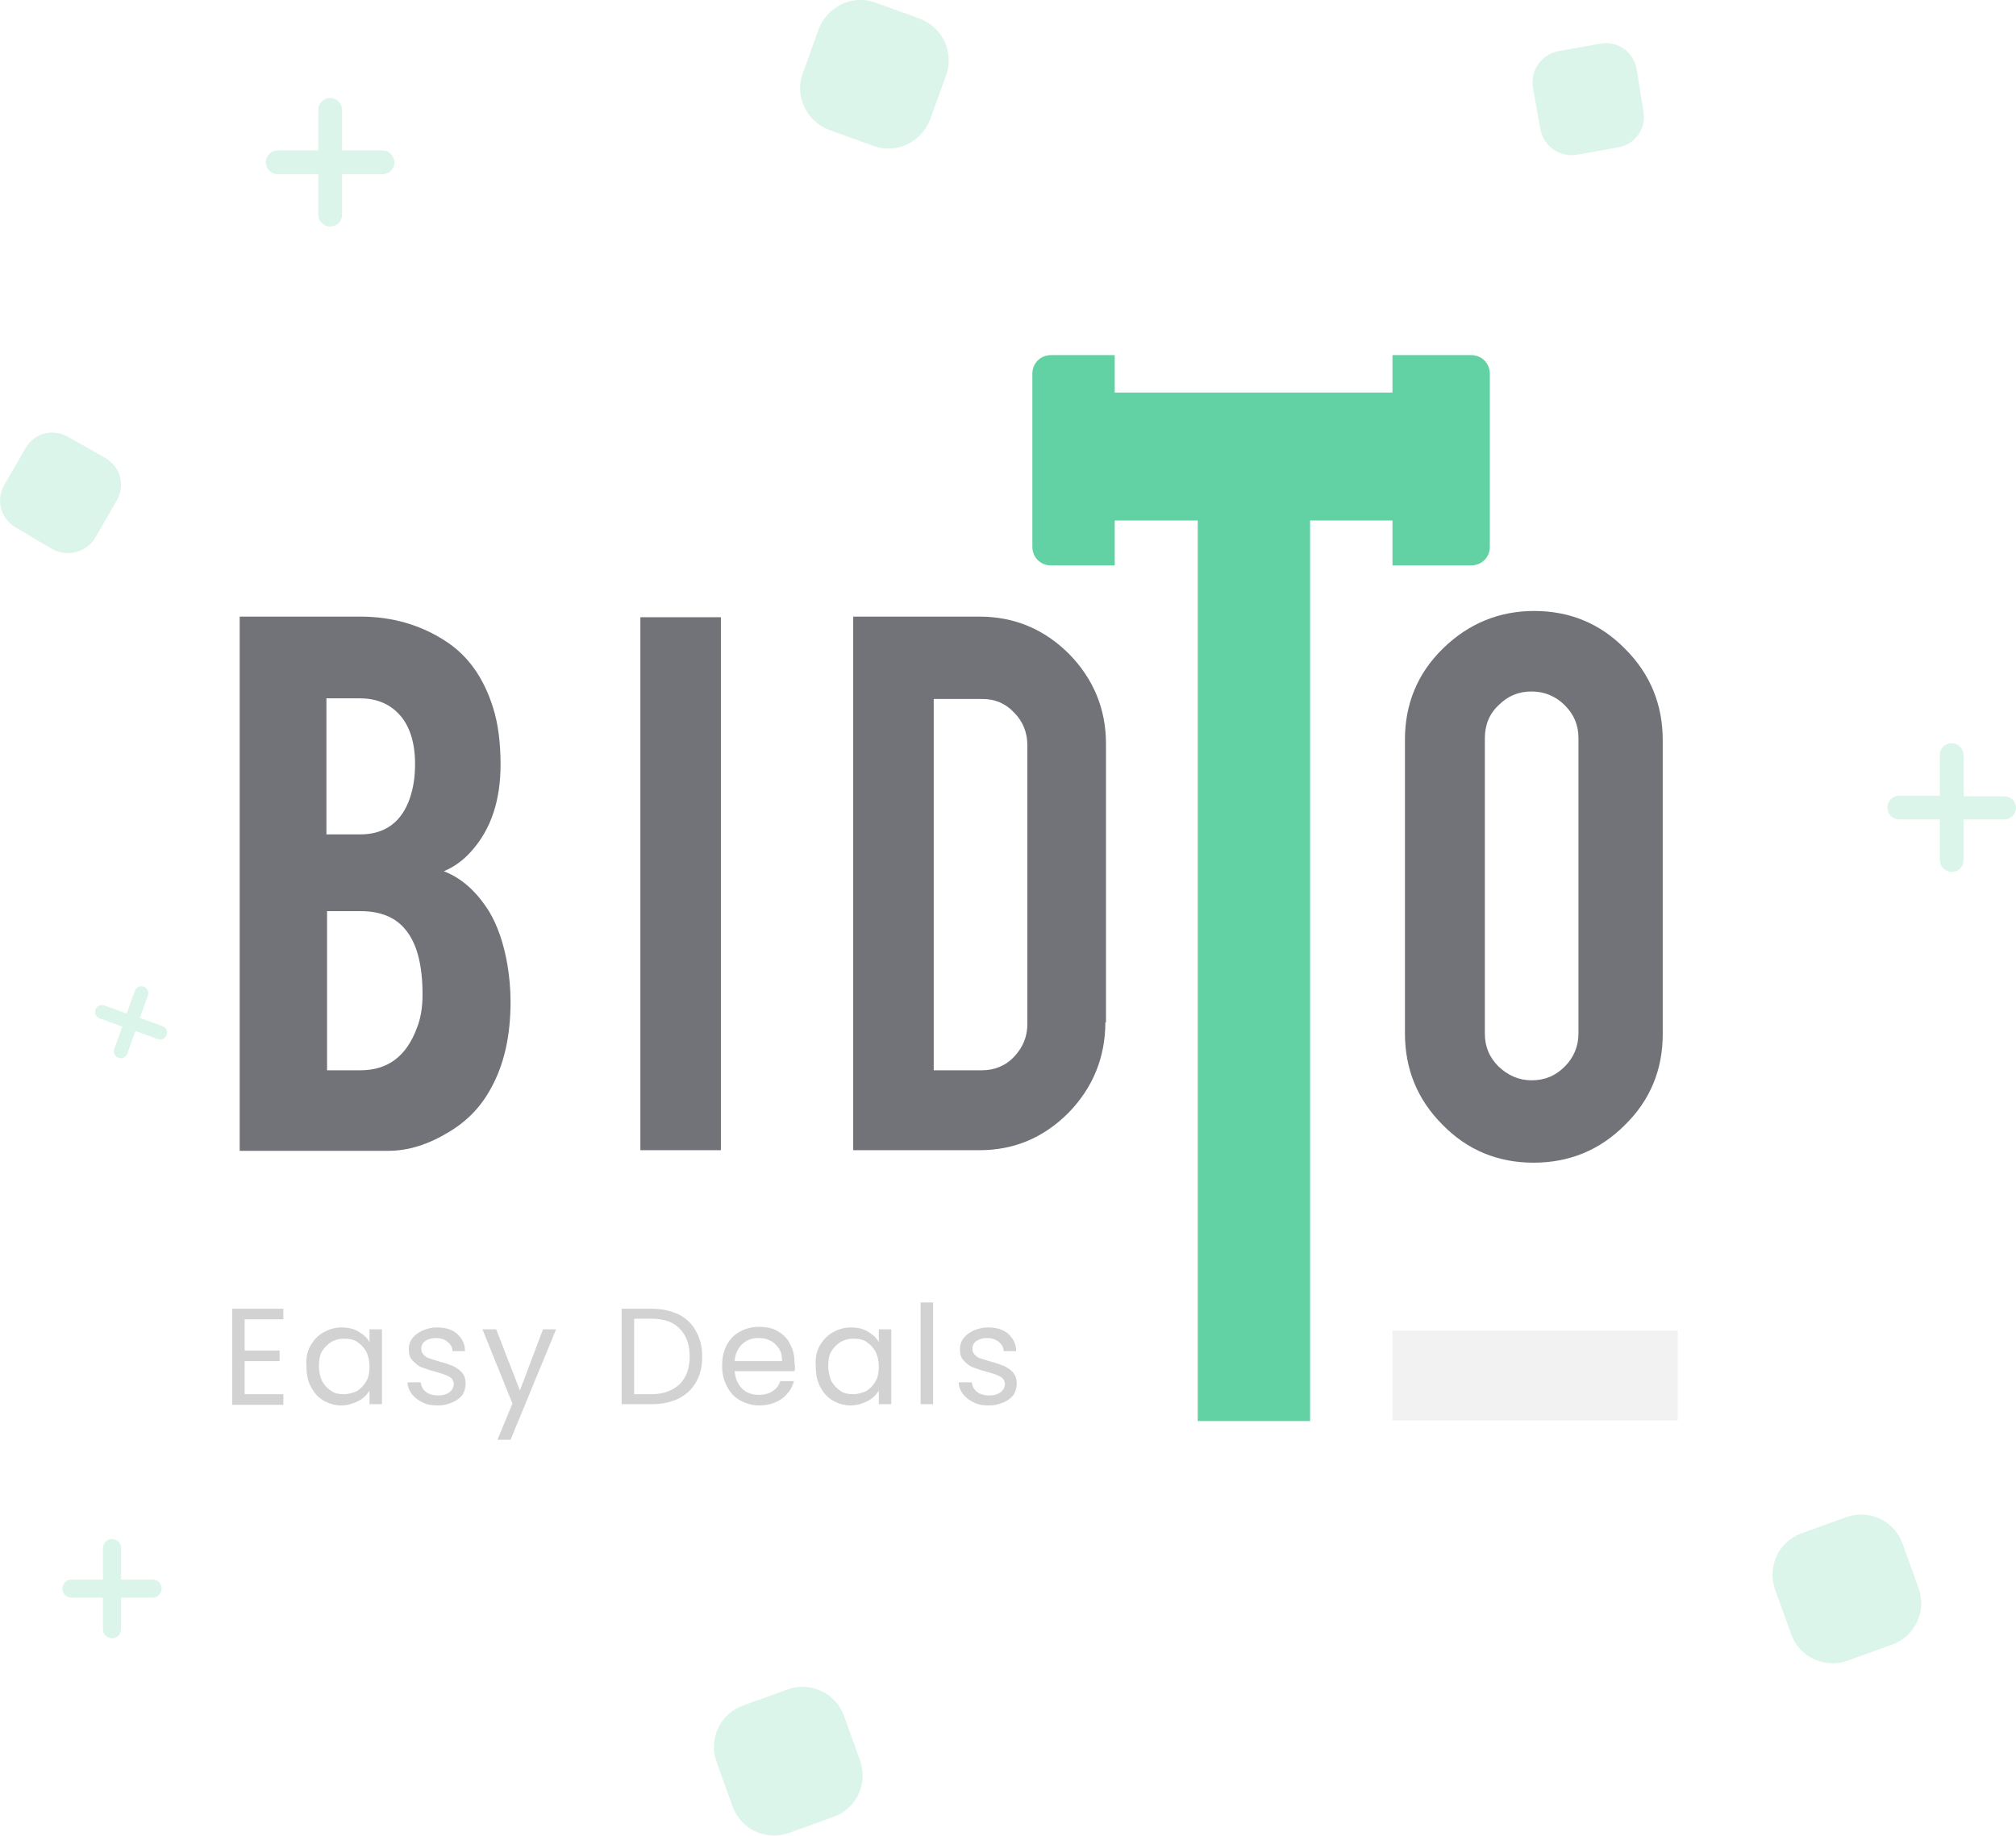 <?xml version="1.0" encoding="utf-8"?>
<!-- Generator: Adobe Illustrator 25.4.1, SVG Export Plug-In . SVG Version: 6.00 Build 0)  -->
<svg version="1.1" id="Layer_1" xmlns="http://www.w3.org/2000/svg" xmlns:xlink="http://www.w3.org/1999/xlink" x="0px" y="0px"
	 width="323px" height="294.2px" viewBox="0 0 323 294.2" style="enable-background:new 0 0 323 294.2;" xml:space="preserve">
<style type="text/css">
	.st0{enable-background:new    ;}
	.st1{fill:#717379;}
	.st2{fill:#D2D2D2;}
	.st3{fill:#62D2A4;}
	.st4{opacity:0.3;fill:#D2D2D2;enable-background:new    ;}
	.st5{opacity:0.58;}
	.st6{opacity:0.4;fill:#62D2A4;enable-background:new    ;}
</style>
<g class="st0">
	<path class="st1" d="M38.4,184.3V98.8h19.3c5.1,0,9.7,1.3,13.8,4c3.5,2.3,6,5.8,7.5,10.6c0.8,2.5,1.2,5.6,1.2,9.1
		c0,5.7-1.5,10.3-4.6,13.8c-1.3,1.5-2.8,2.6-4.5,3.3c2.9,1.1,5.3,3.3,7.3,6.5c1.3,2.2,2.3,5,2.9,8.5c0.3,1.8,0.5,3.8,0.5,5.9
		c0,5.4-1,10-3.1,13.8c-1.6,3-3.8,5.3-6.8,7.1c-3.3,2-6.5,3-9.7,3H38.4z M52.3,133.7h5.4c4,0,6.7-2,8-5.9c0.5-1.5,0.8-3.2,0.8-5.4
		c0-3.5-0.9-6.2-2.6-8c-1.6-1.7-3.7-2.5-6.2-2.5h-5.4V133.7z M52.3,171.5h5.4c4.4,0,7.4-2.2,9.1-6.8c0.6-1.5,0.9-3.3,0.9-5.3
		c0-4.8-0.9-8.2-2.7-10.4c-1.6-2-4-3-7.2-3h-5.4V171.5z"/>
	<path class="st1" d="M115.5,184.3h-12.9V98.9h12.9V184.3z"/>
	<path class="st1" d="M177.1,163.8c0,5.6-2,10.5-5.9,14.5c-4,4-8.7,6-14.3,6h-20.2V98.8h20.2c5.6,0,10.4,2,14.4,6
		c3.9,4,5.9,8.8,5.9,14.4V163.8z M149.5,171.5h7.8c2,0,3.8-0.7,5.2-2.2c1.4-1.5,2.1-3.2,2.1-5.2v-44.7c0-2-0.7-3.8-2.1-5.2
		c-1.4-1.5-3.1-2.2-5.1-2.2h-7.8V171.5z"/>
</g>
<g class="st0">
	<path class="st1" d="M245.8,97.9c5.7,0,10.6,2,14.6,6.1c4,4,6,8.9,6,14.6v47.1c0,5.7-2,10.6-6.1,14.6c-4,4-8.9,6-14.6,6
		c-5.7,0-10.6-2-14.6-6.1c-4-4-6-8.9-6-14.6v-47.1c0-5.7,2-10.6,6.1-14.6C235.3,99.9,240.2,97.9,245.8,97.9z M252.9,118.3
		c0-2.1-0.7-3.8-2.2-5.3c-1.4-1.4-3.2-2.2-5.3-2.2c-2.1,0-3.8,0.7-5.3,2.2c-1.5,1.4-2.2,3.2-2.2,5.3v47.3c0,2.1,0.7,3.8,2.2,5.3
		c1.5,1.4,3.2,2.2,5.3,2.2c2.1,0,3.8-0.7,5.3-2.2c1.4-1.4,2.2-3.2,2.2-5.3V118.3z"/>
</g>
<g class="st0">
	<path class="st2" d="M39.2,211.3v5.1h5.6v1.7h-5.6v5.3h6.2v1.7h-8.2v-15.4h8.2v1.7H39.2z"/>
	<path class="st2" d="M49.7,215.7c0.5-0.9,1.2-1.7,2.1-2.2c0.9-0.5,1.8-0.8,2.9-0.8c1.1,0,2,0.2,2.8,0.7c0.8,0.5,1.4,1,1.7,1.7V213
		h2V225h-2v-2.2c-0.4,0.7-1,1.3-1.8,1.7s-1.7,0.7-2.7,0.7c-1.1,0-2-0.3-2.9-0.8c-0.9-0.5-1.5-1.3-2-2.2c-0.5-1-0.7-2-0.7-3.3
		C49,217.7,49.2,216.6,49.7,215.7z M58.7,216.6c-0.4-0.7-0.9-1.2-1.5-1.6c-0.6-0.4-1.3-0.5-2.1-0.5s-1.4,0.2-2,0.5
		c-0.6,0.4-1.1,0.9-1.5,1.5c-0.4,0.7-0.5,1.5-0.5,2.4c0,0.9,0.2,1.7,0.5,2.4c0.4,0.7,0.9,1.2,1.5,1.6c0.6,0.4,1.3,0.5,2,0.5
		s1.4-0.2,2.1-0.5c0.6-0.4,1.1-0.9,1.5-1.6c0.4-0.7,0.5-1.5,0.5-2.4S59,217.3,58.7,216.6z"/>
	<path class="st2" d="M67.7,224.7c-0.7-0.3-1.3-0.8-1.7-1.3s-0.7-1.2-0.7-1.9h2.1c0.1,0.6,0.3,1.1,0.8,1.5c0.5,0.4,1.2,0.6,2,0.6
		c0.8,0,1.4-0.2,1.8-0.5c0.4-0.3,0.7-0.8,0.7-1.3c0-0.5-0.2-0.9-0.7-1.2c-0.5-0.3-1.2-0.5-2.2-0.8c-0.9-0.2-1.6-0.5-2.2-0.7
		c-0.6-0.2-1-0.6-1.5-1.1s-0.6-1.1-0.6-1.9c0-0.6,0.2-1.2,0.6-1.7c0.4-0.5,0.9-0.9,1.6-1.2c0.7-0.3,1.4-0.5,2.3-0.5
		c1.3,0,2.4,0.3,3.2,1c0.8,0.7,1.3,1.6,1.3,2.8h-2c0-0.6-0.3-1.1-0.8-1.5c-0.5-0.4-1.1-0.6-1.9-0.6c-0.7,0-1.3,0.2-1.7,0.5
		c-0.4,0.3-0.6,0.7-0.6,1.2c0,0.4,0.1,0.7,0.4,1c0.3,0.3,0.6,0.5,1,0.6s0.9,0.3,1.6,0.5c0.9,0.2,1.6,0.5,2.1,0.7s1,0.6,1.4,1
		c0.4,0.5,0.6,1,0.6,1.8c0,0.7-0.2,1.3-0.5,1.8c-0.4,0.5-0.9,0.9-1.6,1.2c-0.7,0.3-1.4,0.5-2.3,0.5
		C69.3,225.2,68.4,225.1,67.7,224.7z"/>
	<path class="st2" d="M89.1,213l-7.3,17.7h-2.1l2.4-5.8L77.3,213h2.2l3.8,9.8L87,213H89.1z"/>
	<path class="st2" d="M108.7,210.6c1.2,0.6,2.2,1.5,2.8,2.7c0.7,1.2,1,2.5,1,4.1s-0.3,2.9-1,4.1c-0.7,1.2-1.6,2-2.8,2.6
		s-2.7,0.9-4.3,0.9h-4.8v-15.3h4.8C106,209.7,107.4,210,108.7,210.6z M108.9,221.8c1-1,1.6-2.5,1.6-4.4c0-1.9-0.5-3.4-1.6-4.5
		c-1-1.1-2.6-1.6-4.5-1.6h-2.8v12.1h2.8C106.3,223.4,107.8,222.8,108.9,221.8z"/>
	<path class="st2" d="M127.3,219.7h-9.6c0.1,1.2,0.5,2.1,1.2,2.8c0.7,0.7,1.6,1,2.7,1c0.9,0,1.6-0.2,2.2-0.6c0.6-0.4,1-0.9,1.2-1.6
		h2.2c-0.3,1.2-1,2.1-1.9,2.8c-1,0.7-2.2,1.1-3.6,1.1c-1.1,0-2.2-0.3-3.1-0.8c-0.9-0.5-1.6-1.2-2.1-2.2c-0.5-0.9-0.8-2-0.8-3.3
		s0.2-2.3,0.7-3.3s1.2-1.7,2.1-2.2s1.9-0.8,3.1-0.8c1.1,0,2.2,0.2,3,0.7c0.9,0.5,1.6,1.2,2,2.1c0.5,0.9,0.7,1.9,0.7,3
		C127.4,218.9,127.4,219.3,127.3,219.7z M124.8,216.1c-0.3-0.5-0.8-1-1.4-1.3c-0.6-0.3-1.2-0.4-1.9-0.4c-1,0-1.9,0.3-2.6,1
		s-1.1,1.5-1.2,2.7h7.6C125.3,217.3,125.2,216.7,124.8,216.1z"/>
	<path class="st2" d="M131.3,215.7c0.5-0.9,1.2-1.7,2.1-2.2c0.9-0.5,1.8-0.8,2.9-0.8c1.1,0,2,0.2,2.8,0.7c0.8,0.5,1.4,1,1.7,1.7V213
		h2V225h-2v-2.2c-0.4,0.7-1,1.3-1.8,1.7s-1.7,0.7-2.7,0.7c-1.1,0-2-0.3-2.9-0.8c-0.9-0.5-1.5-1.3-2-2.2c-0.5-1-0.7-2-0.7-3.3
		C130.6,217.7,130.8,216.6,131.3,215.7z M140.3,216.6c-0.4-0.7-0.9-1.2-1.5-1.6c-0.6-0.4-1.3-0.5-2.1-0.5s-1.4,0.2-2,0.5
		c-0.6,0.4-1.1,0.9-1.5,1.5c-0.4,0.7-0.5,1.5-0.5,2.4c0,0.9,0.2,1.7,0.5,2.4c0.4,0.7,0.9,1.2,1.5,1.6c0.6,0.4,1.3,0.5,2,0.5
		s1.4-0.2,2.1-0.5c0.6-0.4,1.1-0.9,1.5-1.6c0.4-0.7,0.5-1.5,0.5-2.4S140.6,217.3,140.3,216.6z"/>
	<path class="st2" d="M149.5,208.7V225h-2v-16.3H149.5z"/>
	<path class="st2" d="M156,224.7c-0.7-0.3-1.3-0.8-1.7-1.3s-0.7-1.2-0.7-1.9h2.1c0.1,0.6,0.3,1.1,0.8,1.5c0.5,0.4,1.2,0.6,2,0.6
		c0.8,0,1.4-0.2,1.8-0.5c0.4-0.3,0.7-0.8,0.7-1.3c0-0.5-0.2-0.9-0.7-1.2c-0.5-0.3-1.2-0.5-2.2-0.8c-0.9-0.2-1.6-0.5-2.2-0.7
		c-0.6-0.2-1-0.6-1.5-1.1s-0.6-1.1-0.6-1.9c0-0.6,0.2-1.2,0.6-1.7c0.4-0.5,0.9-0.9,1.6-1.2c0.7-0.3,1.4-0.5,2.3-0.5
		c1.3,0,2.4,0.3,3.2,1c0.8,0.7,1.3,1.6,1.3,2.8h-2c0-0.6-0.3-1.1-0.8-1.5c-0.5-0.4-1.1-0.6-1.9-0.6c-0.7,0-1.3,0.2-1.7,0.5
		c-0.4,0.3-0.6,0.7-0.6,1.2c0,0.4,0.1,0.7,0.4,1c0.3,0.3,0.6,0.5,1,0.6s0.9,0.3,1.6,0.5c0.9,0.2,1.6,0.5,2.1,0.7s1,0.6,1.4,1
		c0.4,0.5,0.6,1,0.6,1.8c0,0.7-0.2,1.3-0.5,1.8c-0.4,0.5-0.9,0.9-1.6,1.2c-0.7,0.3-1.4,0.5-2.3,0.5
		C157.6,225.2,156.7,225.1,156,224.7z"/>
</g>
<rect id="Rectangle_17016" x="191.9" y="65.3" class="st3" width="18" height="162.4"/>
<rect id="Rectangle_17018" x="172.6" y="62.9" class="st3" width="56.5" height="20.5"/>
<path id="Rectangle_17019" class="st3" d="M168.4,56.9h10.2l0,0v33.7l0,0h-10.2c-1.7,0-3-1.3-3-3V59.9
	C165.4,58.2,166.7,56.9,168.4,56.9z"/>
<path id="Rectangle_17020" class="st3" d="M223.1,56.9h12.6c1.7,0,3,1.3,3,3v27.7c0,1.7-1.3,3-3,3h-12.6l0,0V56.9L223.1,56.9z"/>
<rect id="Rectangle_17272" x="223.1" y="213.2" class="st4" width="45.7" height="14.4"/>
<g class="st5">
	<path class="st6" d="M135.2,274.9c-1.3-3.6-5.3-5.5-9-4.2l-7.2,2.6c-3.6,1.3-5.5,5.3-4.2,9l2.6,7.2c1.3,3.6,5.3,5.5,9,4.2l7.2-2.6
		c3.6-1.3,5.5-5.3,4.2-9L135.2,274.9z"/>
	<path class="st6" d="M304.8,247.3c-1.3-3.6-5.3-5.5-9-4.2l-7.2,2.6c-3.6,1.3-5.5,5.3-4.2,9l2.6,7.2c1.3,3.6,5.3,5.5,9,4.2l7.2-2.6
		c3.6-1.3,5.5-5.3,4.2-9L304.8,247.3z"/>
	<path class="st6" d="M262.2,11c-0.5-2.7-3-4.5-5.8-4l-6.7,1.2c-2.7,0.5-4.5,3-4.1,5.8l1.2,6.7c0.5,2.7,3,4.5,5.8,4.1l6.7-1.2
		c2.7-0.5,4.5-3,4-5.8L262.2,11z"/>
	<path class="st6" d="M147.4,3l-7.2-2.6c-3.6-1.3-7.6,0.6-9,4.2l-2.6,7.2c-1.3,3.6,0.6,7.6,4.2,9l7.2,2.6c3.6,1.3,7.6-0.6,9-4.2
		l2.6-7.2C152.9,8.4,151,4.4,147.4,3z"/>
	<path class="st6" d="M15.3,86.1l3.4-5.9c1.4-2.4,0.6-5.4-1.8-6.8L10.9,70c-2.4-1.4-5.4-0.6-6.8,1.8l-3.4,5.9
		c-1.4,2.4-0.6,5.4,1.8,6.8L8.4,88C10.8,89.3,13.9,88.5,15.3,86.1z"/>
	<path class="st6" d="M26,164.4l-3.6-1.3l1.3-3.6c0.2-0.6-0.1-1.2-0.7-1.4c-0.6-0.2-1.2,0.1-1.4,0.7l-1.3,3.6l-3.6-1.3
		c-0.6-0.2-1.2,0.1-1.4,0.7c-0.2,0.6,0.1,1.2,0.7,1.4l3.6,1.3l-1.3,3.6c-0.2,0.6,0.1,1.2,0.7,1.4c0.6,0.2,1.2-0.1,1.4-0.7l1.3-3.6
		l3.6,1.3c0.6,0.2,1.2-0.1,1.4-0.7C26.9,165.2,26.6,164.6,26,164.4z"/>
	<path class="st6" d="M321.1,127.6h-6.5V121c0-1-0.8-1.9-1.9-1.9s-1.9,0.8-1.9,1.9v6.5h-6.5c-1,0-1.9,0.8-1.9,1.9
		c0,1,0.8,1.9,1.9,1.9h6.5v6.5c0,1,0.8,1.9,1.9,1.9s1.9-0.8,1.9-1.9v-6.5h6.5c1,0,1.9-0.8,1.9-1.9
		C323,128.4,322.2,127.6,321.1,127.6z"/>
	<path class="st6" d="M24.4,253.1h-5v-5c0,0,0-0.1,0-0.1c0-0.8-0.7-1.4-1.5-1.4s-1.4,0.7-1.4,1.5v5h-5l0,0c0,0-0.1,0-0.1,0
		c-0.8,0-1.4,0.7-1.4,1.5c0,0.8,0.7,1.4,1.5,1.4h5v5c0,0,0,0.1,0,0.1c0,0.8,0.7,1.4,1.5,1.4s1.4-0.7,1.4-1.5v-5h5c0,0,0.1,0,0.1,0
		c0.8,0,1.4-0.7,1.4-1.5S25.2,253.1,24.4,253.1z"/>
	<path class="st6" d="M61.3,24.1h-6.5v-6.5c0-1-0.8-1.9-1.9-1.9c-1,0-1.9,0.8-1.9,1.9v6.5h-6.5c-1,0-1.9,0.8-1.9,1.9
		c0,1,0.8,1.9,1.9,1.9h6.5v6.5c0,1,0.8,1.9,1.9,1.9c1,0,1.9-0.8,1.9-1.9v-6.5h6.5c1,0,1.9-0.8,1.9-1.9
		C63.1,24.9,62.3,24.1,61.3,24.1z"/>
</g>
</svg>
